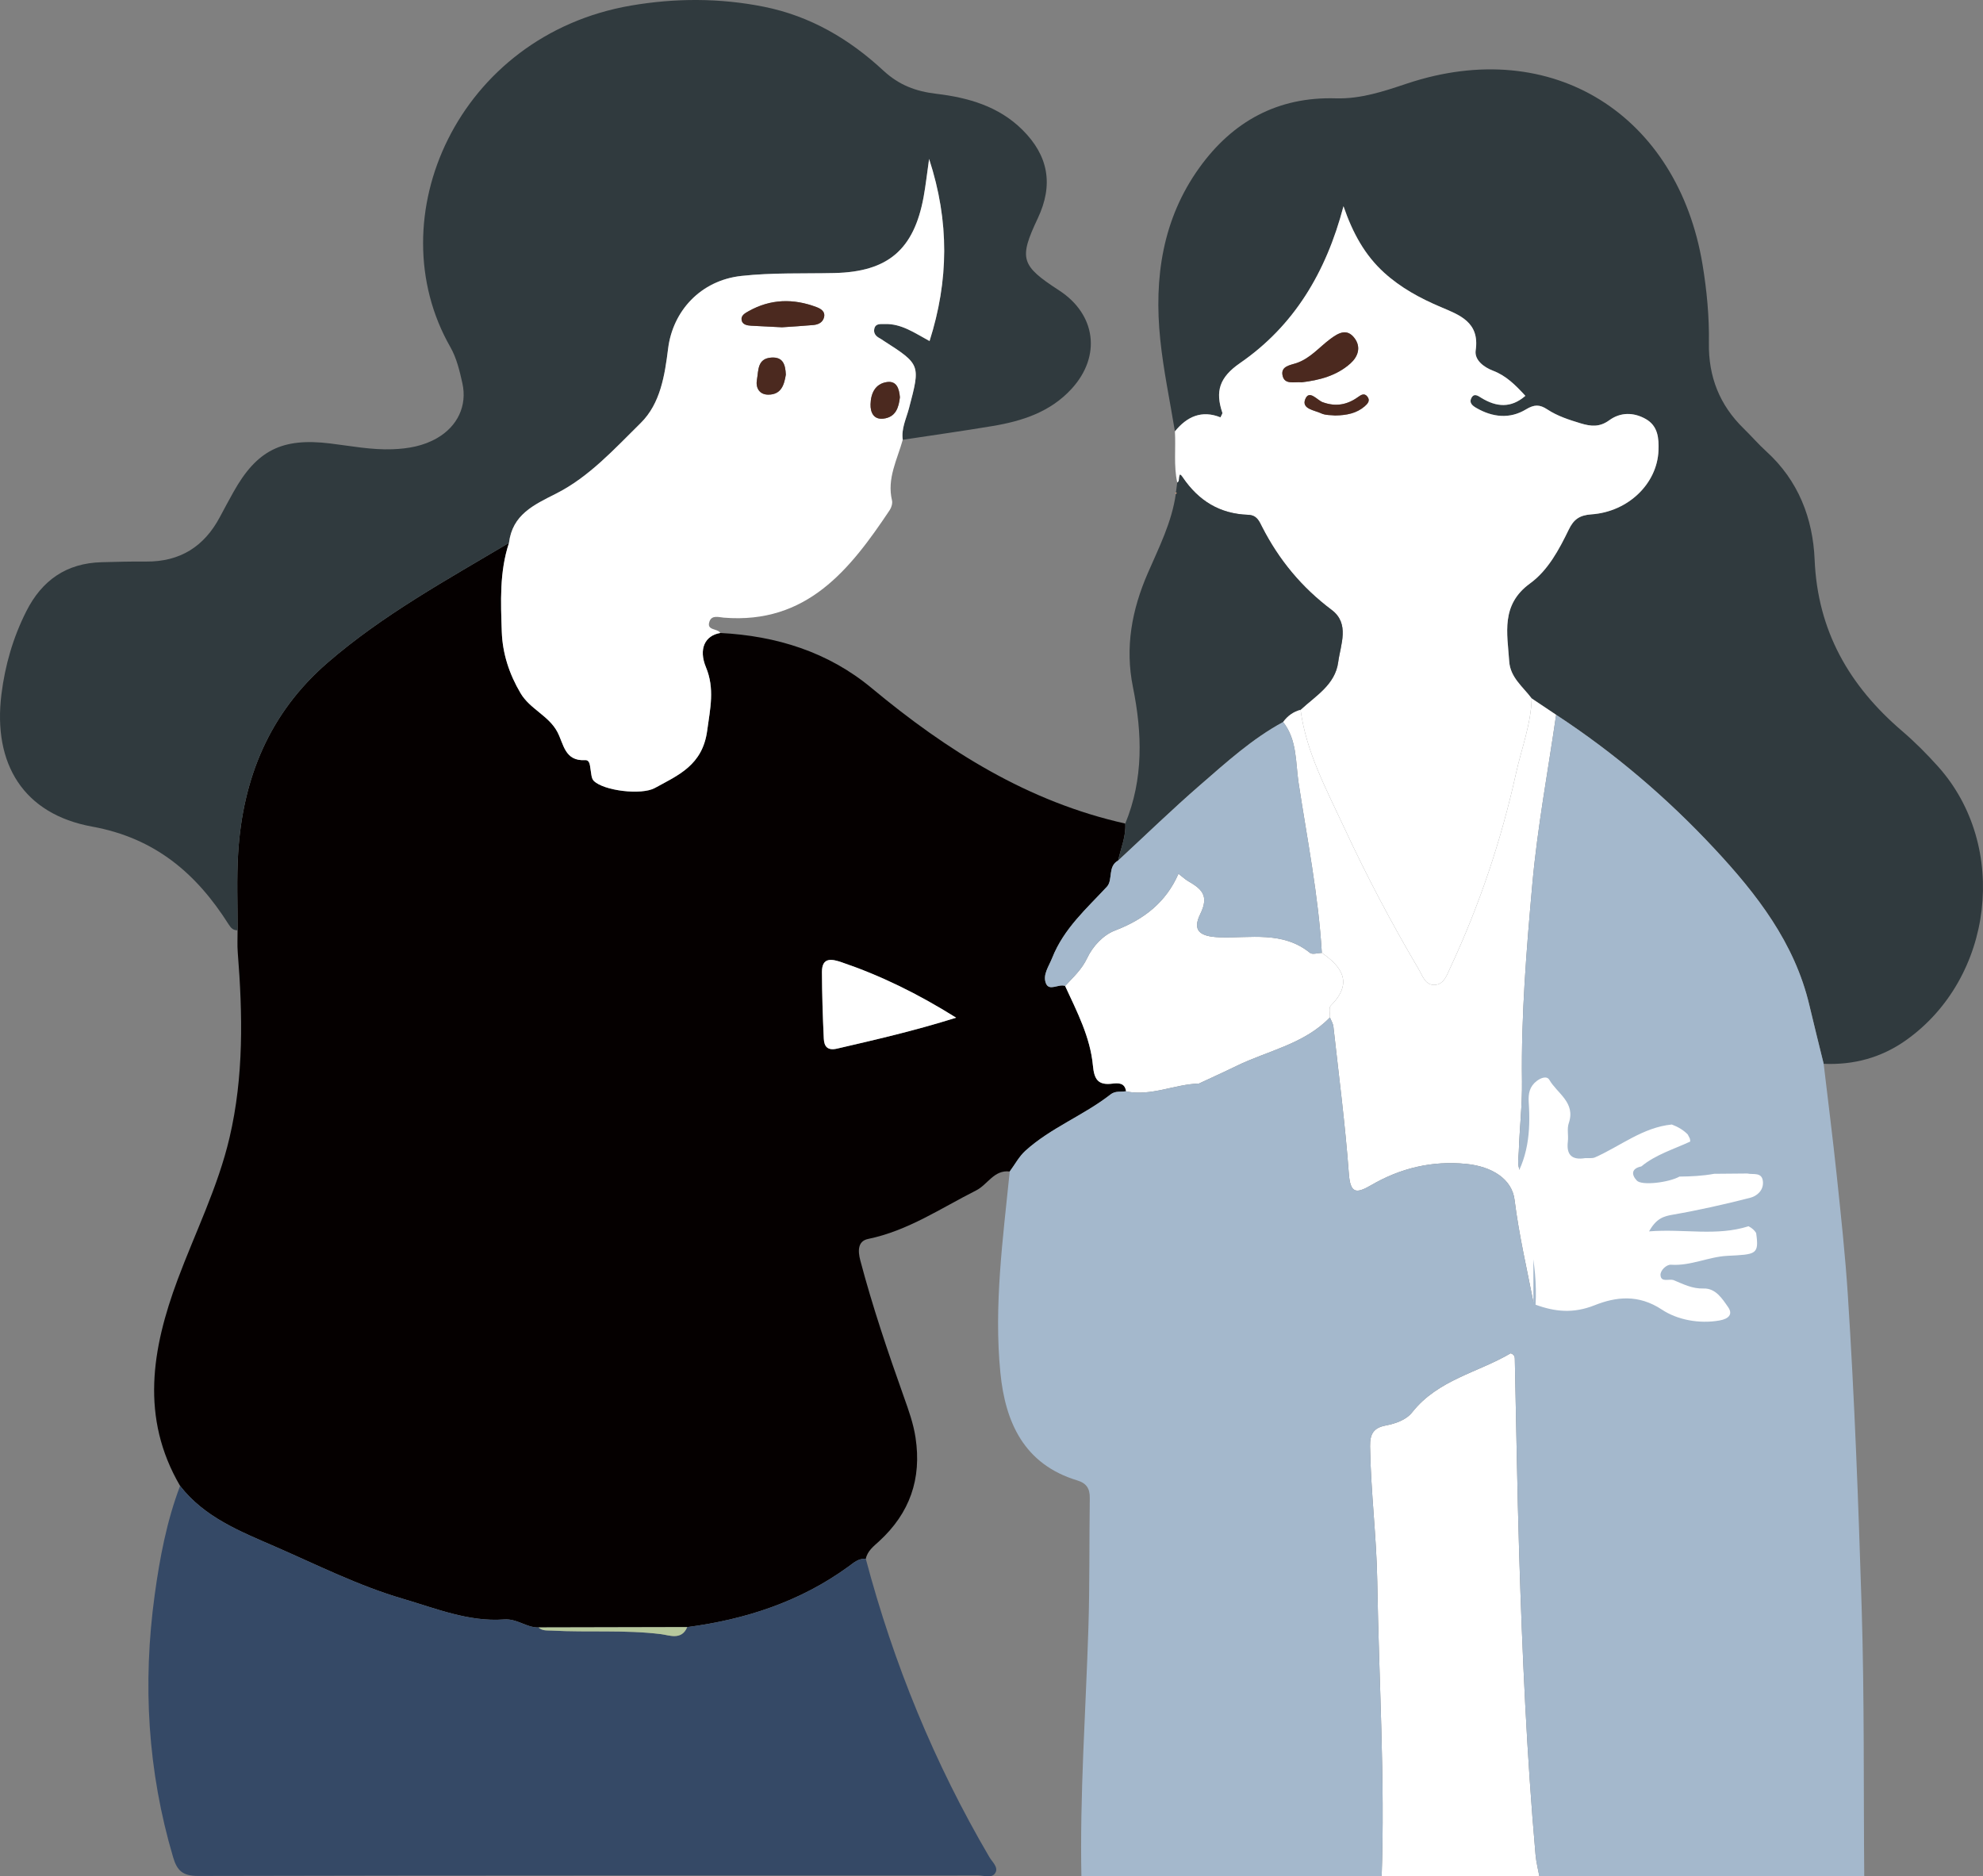 <?xml version="1.0" encoding="utf-8"?>
<!-- Generator: Adobe Illustrator 16.0.0, SVG Export Plug-In . SVG Version: 6.00 Build 0)  -->
<!DOCTYPE svg PUBLIC "-//W3C//DTD SVG 1.1//EN" "http://www.w3.org/Graphics/SVG/1.1/DTD/svg11.dtd">
<svg version="1.1" xmlns="http://www.w3.org/2000/svg" xmlns:xlink="http://www.w3.org/1999/xlink" x="0px" y="0px"
	 width="436.557px" height="413.051px" viewBox="0 0 436.557 413.051" enable-background="new 0 0 436.557 413.051"
	 xml:space="preserve">
<rect x="0" y="0" width="436.557" height="413.051" fill="#808080" stroke="none"/>
<g id="圖層_2" display="none">
</g>
<g id="圖層_1參考">
</g>
<g id="圖層_3">
</g>
<g id="圖層_4">
</g>
<g id="圖層_7">
</g>
<g id="圖層_6">
</g>
<g id="廣告圖1">
</g>
<g id="圖層_8">
	<g>
		<path fill-rule="evenodd" clip-rule="evenodd" fill="#FFFFFF" d="M304.158,413.52c0.785-21.829-0.601-43.63-0.954-65.441
			c-0.16-9.884-1.434-19.746-1.582-29.662c-0.041-2.728,0.756-4.083,3.391-4.596c2.21-0.43,4.541-1.211,5.899-2.933
			c5.662-7.169,14.516-8.744,21.658-12.973c0.99,0.318,0.912,1.006,0.924,1.551c0.324,14.237,0.515,28.479,0.957,42.713
			c0.684,22.059,1.658,44.105,3.596,66.098c0.155,1.762,0.617,3.496,0.936,5.243C327.375,413.52,315.767,413.52,304.158,413.52z"/>
		<path fill-rule="evenodd" clip-rule="evenodd" fill="#050000" d="M247.896,240.228c-1.139,0.188-2.35-0.126-3.396,0.693
			c-5.927,4.641-13.153,7.33-18.765,12.418c-1.386,1.257-2.309,3.024-3.443,4.555c-3.467-0.421-4.854,2.888-7.396,4.167
			c-7.768,3.913-15.022,8.881-23.779,10.679c-2.328,0.479-2.261,2.687-1.72,4.731c2.692,10.184,6.067,20.146,9.598,30.061
			c1.045,2.934,2.091,5.83,2.563,8.963c1.373,9.086-1.268,16.614-8.045,22.822c-1.142,1.045-2.556,2.103-2.907,3.844
			c-1.618-0.141-2.663,0.865-3.87,1.741c-10.584,7.689-22.604,11.608-35.451,13.292c-10.915,0.024-21.829,0.049-32.743,0.072
			c-2.654,0.055-4.706-1.979-7.563-1.764c-7.801,0.587-15.116-2.455-22.329-4.563c-9.693-2.834-18.876-7.466-28.193-11.52
			c-7.626-3.317-15.453-6.41-20.809-13.316c-8.788-15.028-6.207-30.202-0.546-45.398c3.876-10.399,8.886-20.397,11.43-31.266
			c3.151-13.453,2.898-27.093,1.81-40.756c-0.129-1.618-0.031-3.255-0.038-4.884c0.023-5.646-0.224-11.309,0.121-16.935
			c1.013-16.542,6.872-30.876,19.671-41.962c12.174-10.544,26.221-18.224,39.957-26.389c-2.109,6.395-1.809,13.017-1.582,19.576
			c0.166,4.789,1.646,9.307,4.133,13.508c2.072,3.504,6.215,4.944,8.111,8.548c1.404,2.668,1.605,6.442,6.094,6.188
			c1.082-0.062,1.051,1.206,1.21,2.075c0.154,0.848,0.159,1.933,0.684,2.467c2.173,2.21,10.511,3.205,13.438,1.604
			c5.242-2.864,10.518-5.03,11.548-12.64c0.661-4.883,1.688-9.245-0.275-13.963c-1.656-3.981-0.239-6.977,3.161-7.534
			c12.339,0.628,23.752,4.181,33.293,12.111c16.612,13.809,34.474,25.075,55.863,29.844c0.183,2.852-0.99,5.44-1.574,8.143
			c-2.359,1.297-1.088,4.269-2.477,5.766c-4.496,4.85-9.465,9.188-12.033,15.652c-0.758,1.909-2.128,3.715-1.392,5.598
			c0.729,1.864,2.833,0.039,4.235,0.599c2.609,5.648,5.534,11.248,6.119,17.527c0.28,3.017,1.115,4.349,4.221,3.976
			C246.117,238.403,247.63,238.292,247.896,240.228z M210.493,224.033c-8.536-5.336-16.621-9.272-25.19-12.193
			c-2.045-0.697-4.367-1.265-4.352,2.149c0.023,4.892,0.173,9.786,0.408,14.672c0.078,1.633,0.76,2.683,2.899,2.188
			C192.754,228.879,201.248,226.937,210.493,224.033z"/>
		<path fill-rule="evenodd" clip-rule="evenodd" fill="#303A3E" d="M112.051,119.514c-13.736,8.165-27.783,15.845-39.957,26.389
			c-12.799,11.086-18.658,25.42-19.671,41.962c-0.345,5.626-0.098,11.289-0.121,16.935c-0.948-0.011-1.397-0.409-1.971-1.313
			c-7.091-11.212-16.202-19.003-30.054-21.521C5.179,179.219-1.6,168.186,0.317,152.83c0.798-6.389,2.552-12.468,5.46-18.236
			c3.452-6.848,8.839-10.618,16.576-10.828c3.271-0.09,6.543-0.174,9.814-0.146c7.43,0.063,12.766-3.273,16.223-9.774
			c0.977-1.835,1.963-3.665,2.976-5.48c5.167-9.262,10.714-12.033,21.311-10.745c4.569,0.555,9.11,1.451,13.752,1.277
			c3.456-0.129,6.789-0.706,9.833-2.476c4.432-2.576,6.632-7.067,5.533-12.05c-0.602-2.728-1.286-5.585-2.652-7.973
			c-16.25-28.41,1.674-68.642,39.801-75.178c9.627-1.65,19.498-1.694,29.28,0.275c10.201,2.054,18.775,7.117,26.21,14.01
			c3.502,3.245,7.163,4.603,11.717,5.145c6.979,0.831,13.696,2.731,18.924,7.919c5.775,5.73,6.869,12.124,3.396,19.484
			c-4.197,8.895-3.758,10.386,4.683,15.87c8.129,5.281,9.328,14.464,2.78,21.645c-4.651,5.102-10.827,7.114-17.366,8.21
			c-6.593,1.104-13.217,2.029-19.824,3.033c-0.355-2.461,0.771-4.652,1.366-6.912c2.542-9.655,2.595-9.642-5.713-14.975
			c-0.25-0.16-0.489-0.344-0.752-0.479c-0.884-0.454-1.403-1.164-1.146-2.146c0.301-1.147,1.384-0.936,2.214-0.968
			c3.743-0.143,6.695,2.008,9.93,3.743c4.209-13.262,4.421-26.254-0.099-40.09c-0.479,3.359-0.751,5.861-1.203,8.334
			c-2.128,11.641-7.86,16.521-19.644,16.784c-6.828,0.152-13.645-0.111-20.482,0.638c-8.979,0.984-15.099,7.731-16.13,16.002
			c-0.729,5.839-1.681,12.09-6.028,16.374c-5.755,5.67-11.346,11.864-18.615,15.539C117.439,111.186,112.82,113.284,112.051,119.514
			z"/>
		<path fill-rule="evenodd" clip-rule="evenodd" fill="#303A3E" d="M401.48,234.186c-1.049-4.288-2.13-8.568-3.141-12.865
			c-3.242-13.778-11.599-24.514-20.941-34.53c-10.42-11.171-22.004-21.051-34.815-29.438c-1.797-1.201-3.592-2.402-5.387-3.604
			c-1.914-2.556-4.704-4.602-4.943-8.149c-0.417-6.216-1.901-12.456,4.595-17.169c3.926-2.85,6.366-7.412,8.518-11.848
			c1.061-2.187,2.301-3.163,4.979-3.35c8.18-0.57,14.484-6.825,14.768-14.021c0.109-2.762-0.098-5.465-2.845-6.997
			c-2.681-1.496-5.55-1.479-8.005,0.314c-2.1,1.532-4.016,1.353-6.266,0.671c-2.568-0.779-5.121-1.596-7.352-3.067
			c-1.686-1.114-2.867-1.117-4.71-0.003c-3.565,2.16-7.384,1.746-10.975-0.354c-0.79-0.461-1.575-1.098-1.054-2.125
			c0.615-1.211,1.51-0.487,2.225-0.052c3.313,2.012,6.488,2.309,9.681-0.456c-2.189-2.39-4.246-4.443-7.133-5.537
			c-2.024-0.769-4.121-2.368-3.809-4.475c0.927-6.239-3.598-7.801-7.706-9.546c-4.554-1.936-8.791-4.232-12.463-7.571
			c-4.212-3.829-6.887-8.655-8.932-14.611c-3.857,14.679-10.973,26.382-22.767,34.52c-4.581,3.16-5.486,6.243-3.905,10.933
			c0.066,0.198-0.195,0.507-0.412,1.021c-4.111-1.655-7.368-0.189-10.027,3.087c-1.1-6.739-2.531-13.444-3.229-20.225
			c-1.389-13.512,0.469-26.491,8.604-37.813c7.312-10.175,17.236-15.664,30.042-15.277c5.463,0.166,10.563-1.547,15.629-3.24
			c32.244-10.777,59.67,7.104,65.1,39.776c0.953,5.741,1.499,11.514,1.409,17.311c-0.115,7.424,2.35,13.663,7.648,18.832
			c1.704,1.661,3.262,3.476,5.02,5.073c7.034,6.392,10.23,14.726,10.609,23.809c0.655,15.685,7.624,27.76,19.234,37.701
			c2.814,2.41,5.457,5.062,7.933,7.823c15.703,17.514,12.27,46.6-7.09,60.287C414.164,232.842,408.084,234.477,401.48,234.186z"/>
		<path fill-rule="evenodd" clip-rule="evenodd" fill="#354966" d="M39.646,327.103c5.355,6.906,13.183,9.999,20.809,13.316
			c9.317,4.054,18.5,8.686,28.193,11.52c7.213,2.108,14.528,5.15,22.329,4.563c2.856-0.215,4.908,1.818,7.561,1.764
			c0.851,0.796,1.929,0.637,2.955,0.691c7.996,0.432,16.019-0.201,24.02,0.779c1.796,0.22,4.54,1.433,5.771-1.543
			c12.848-1.684,24.867-5.603,35.451-13.292c1.207-0.876,2.252-1.882,3.87-1.741c6.127,23.103,15.103,45.025,27.201,65.654
			c0.646,1.103,2.089,2.268,1.287,3.53c-0.756,1.191-2.469,0.516-3.741,0.516c-57.248,0.022-114.495-0.03-171.742,0.111
			c-3.417,0.008-4.632-1.195-5.498-4.119c-5.607-18.948-6.736-38.197-4.063-57.712C35.17,342.96,36.702,334.863,39.646,327.103z"/>
		<path fill-rule="evenodd" clip-rule="evenodd" fill="#FFFFFF" d="M258.658,94.963c2.659-3.276,5.916-4.742,10.027-3.087
			c0.217-0.514,0.479-0.822,0.412-1.021c-1.581-4.689-0.676-7.772,3.905-10.933c11.794-8.138,18.909-19.841,22.767-34.52
			c2.045,5.956,4.72,10.782,8.932,14.611c3.672,3.339,7.909,5.636,12.463,7.571c4.108,1.745,8.633,3.307,7.706,9.546
			c-0.313,2.106,1.784,3.706,3.809,4.475c2.887,1.094,4.943,3.147,7.133,5.537c-3.192,2.765-6.368,2.468-9.681,0.456
			c-0.715-0.436-1.609-1.159-2.225,0.052c-0.521,1.027,0.264,1.664,1.054,2.125c3.591,2.1,7.409,2.514,10.975,0.354
			c1.843-1.114,3.024-1.111,4.71,0.003c2.23,1.472,4.783,2.288,7.352,3.067c2.25,0.682,4.166,0.861,6.266-0.671
			c2.455-1.793,5.324-1.811,8.005-0.314c2.747,1.532,2.954,4.235,2.845,6.997c-0.283,7.195-6.588,13.45-14.768,14.021
			c-2.678,0.187-3.918,1.163-4.979,3.35c-2.151,4.436-4.592,8.998-8.518,11.848c-6.496,4.713-5.012,10.953-4.595,17.169
			c0.239,3.548,3.029,5.594,4.943,8.149c-0.143,5.703-2.237,11.006-3.445,16.485c-3.259,14.779-8.059,29.063-14.466,42.786
			c-0.733,1.571-1.346,3.653-3.383,3.791c-2.135,0.143-2.722-2.001-3.6-3.486c-5.955-10.08-11.411-20.433-16.341-31.046
			c-3.902-8.402-8.389-16.623-9.645-26.02c3.316-3.075,7.622-5.518,8.288-10.497c0.521-3.894,2.6-8.468-1.449-11.504
			c-6.573-4.93-11.59-10.992-15.294-18.242c-0.664-1.299-1.146-2.615-3.099-2.684c-6.219-0.218-10.877-3.055-14.419-8.277
			c-1.142-1.685-0.39,1.113-1.179,1.155C258.357,102.489,258.874,98.71,258.658,94.963z M286.594,84.158
			c3.767-0.453,7.623-1.396,10.702-4.15c1.659-1.485,2.392-3.568,0.92-5.545c-1.687-2.264-3.568-1.166-5.348,0.157
			c-2.461,1.83-4.433,4.311-7.515,5.333c-1.275,0.423-3.357,0.656-3.02,2.598C282.72,84.778,284.827,84.008,286.594,84.158z
			 M293.913,91.467c2.618-0.05,4.752-0.495,6.508-2.008c0.662-0.571,1.346-1.291,0.55-2.221c-0.625-0.73-1.312-0.332-1.926,0.113
			c-2.423,1.757-4.936,2.257-7.879,1.18c-1.205-0.441-2.952-2.853-3.826-0.628c-0.833,2.118,2.027,2.393,3.477,3.076
			C291.828,91.458,293.111,91.357,293.913,91.467z"/>
		<path fill-rule="evenodd" clip-rule="evenodd" fill="#FFFFFF" d="M112.051,119.514c0.77-6.229,5.389-8.328,10.389-10.856
			c7.27-3.675,12.86-9.869,18.615-15.539c4.348-4.284,5.3-10.535,6.028-16.374c1.031-8.271,7.151-15.018,16.13-16.002
			c6.838-0.749,13.654-0.485,20.482-0.638c11.783-0.263,17.516-5.144,19.644-16.784c0.452-2.473,0.724-4.975,1.203-8.334
			c4.52,13.836,4.308,26.828,0.099,40.09c-3.234-1.735-6.187-3.886-9.93-3.743c-0.83,0.032-1.913-0.18-2.214,0.968
			c-0.257,0.982,0.263,1.692,1.146,2.146c0.263,0.135,0.502,0.318,0.752,0.479c8.308,5.333,8.255,5.319,5.713,14.975
			c-0.595,2.26-1.722,4.451-1.366,6.912c-1.213,4.363-3.514,8.522-2.37,13.33c0.153,0.646-0.107,1.559-0.493,2.137
			c-8.77,13.139-18.272,25.172-36.544,23.688c-1.093-0.089-2.629-0.634-3.146,0.847c-0.722,2.061,1.804,1.46,2.384,2.528
			c-3.4,0.558-4.817,3.553-3.161,7.534c1.964,4.718,0.937,9.08,0.275,13.963c-1.03,7.609-6.306,9.775-11.548,12.64
			c-2.928,1.601-11.266,0.605-13.438-1.604c-0.524-0.534-0.529-1.619-0.684-2.467c-0.159-0.869-0.128-2.137-1.21-2.075
			c-4.488,0.255-4.689-3.52-6.094-6.188c-1.896-3.604-6.039-5.044-8.111-8.548c-2.486-4.201-3.967-8.719-4.133-13.508
			C110.242,132.53,109.941,125.908,112.051,119.514z M172.162,72.048c2.188-0.152,4.546-0.282,6.897-0.496
			c1.07-0.099,2.063-0.552,2.349-1.693c0.328-1.315-0.74-1.91-1.667-2.259c-5.095-1.919-10.109-1.81-14.936,0.903
			c-0.765,0.431-1.711,0.935-1.542,1.944c0.172,1.021,1.188,1.203,2.097,1.256C167.57,71.831,169.782,71.93,172.162,72.048z
			 M173.002,82.467c-0.105-2.134-0.558-3.93-3.206-3.749c-3.112,0.213-2.793,2.891-3.153,4.837
			c-0.321,1.731,0.454,3.334,2.523,3.324C172.006,86.864,172.643,84.707,173.002,82.467z M198.113,87.458
			c-0.152-1.947-0.74-3.65-2.84-3.354c-2.612,0.369-3.561,2.503-3.623,4.895c-0.047,1.782,0.674,3.405,2.822,3.161
			C197.236,91.845,197.865,89.658,198.113,87.458z"/>
		<path fill-rule="evenodd" clip-rule="evenodd" fill="#303A3E" d="M259.166,106.21c0.789-0.042,0.037-2.84,1.179-1.155
			c3.542,5.223,8.2,8.06,14.419,8.277c1.953,0.068,2.435,1.385,3.099,2.684c3.704,7.25,8.721,13.313,15.294,18.242
			c4.049,3.036,1.971,7.61,1.449,11.504c-0.666,4.979-4.972,7.422-8.288,10.497c-1.602,0.434-2.866,1.347-3.836,2.684
			c-6.788,3.673-12.464,8.841-18.227,13.837c-6.193,5.369-12.081,11.093-18.101,16.661c0.584-2.702,1.757-5.291,1.574-8.143
			c4.053-9.817,3.739-19.918,1.688-30.042c-1.78-8.789-0.234-17.008,3.27-25.08c2.464-5.677,5.305-11.241,6.173-17.485
			c-0.001,0.003,0.223-0.108,0.223-0.108l-0.203-0.131C258.975,107.703,259.071,106.957,259.166,106.21z"/>
		<polygon fill-rule="evenodd" clip-rule="evenodd" fill="#EDA47F" points="258.879,108.451 259.082,108.582 258.859,108.69 
			258.673,108.561 		"/>
		<path fill-rule="evenodd" clip-rule="evenodd" fill="#FFFFFF" d="M282.482,158.942c0.969-1.337,2.233-2.25,3.835-2.684
			c1.256,9.396,5.742,17.617,9.645,26.02c4.93,10.613,10.386,20.966,16.341,31.046c0.878,1.485,1.465,3.629,3.6,3.486
			c2.037-0.138,2.649-2.22,3.383-3.791c6.407-13.723,11.207-28.007,14.466-42.786c1.208-5.479,3.303-10.782,3.445-16.485
			c1.795,1.201,3.59,2.402,5.387,3.604c-1.793,12.419-4.124,24.789-5.239,37.267c-1.289,14.421-2.479,28.885-2.277,43.41
			c0.071,5.16-0.539,10.327-0.708,15.495c-0.057,1.713-0.536,3.592,0.89,5.08c3.646,8.438,5.921,17.16,5.436,26.449
			c-0.938,0.889-1.878,1.776-2.882,2.727c-1.562-8.049-3.388-15.762-4.374-23.661c-0.574-4.61-5.011-7.333-10.611-7.894
			c-7.526-0.754-14.506,0.914-20.965,4.681c-3.387,1.974-4.586,1.795-4.913-2.646c-0.793-10.78-2.194-21.517-3.392-32.266
			c-0.077-0.692-0.501-1.346-0.766-2.017c0.041-0.881-0.28-2.127,0.183-2.591c4.856-4.868,2.671-8.429-1.965-11.624
			c-0.743-12.596-3.215-24.962-5.113-37.396C285.195,167.841,285.598,162.902,282.482,158.942z"/>
		<path fill-rule="evenodd" clip-rule="evenodd" fill="#FFFFFF" d="M290.999,209.762c4.636,3.195,6.821,6.756,1.965,11.624
			c-0.463,0.464-0.142,1.71-0.183,2.591c-5.675,5.89-13.674,7.312-20.643,10.716c-2.709,1.324-5.461,2.563-8.193,3.839
			c-5.368,0.16-10.463,2.83-15.967,1.744l-0.083-0.047c-0.266-1.937-1.778-1.825-3.067-1.671c-3.105,0.373-3.94-0.959-4.221-3.976
			c-0.585-6.279-3.51-11.879-6.119-17.527c1.759-1.92,3.641-3.588,4.845-6.13c1.21-2.559,3.483-5.07,6.176-6.099
			c6.292-2.406,11.177-6.16,13.93-12.479c0.942,0.729,1.481,1.246,2.109,1.613c2.876,1.681,4.744,3.096,2.696,7.24
			c-1.806,3.657-0.127,4.986,4.249,5.136c6.772,0.23,13.884-1.453,19.903,3.431C288.919,210.19,290.115,209.783,290.999,209.762z"/>
		<path fill-rule="evenodd" clip-rule="evenodd" fill="#FFFFFF" d="M374.729,248.966c0.007-0.069,0.034-0.117,0.046-0.182
			c-0.046-0.104-0.087-0.213-0.135-0.315C374.674,248.632,374.704,248.797,374.729,248.966z"/>
		<path fill-rule="evenodd" clip-rule="evenodd" fill="#A4B8CC" d="M409.842,353.834c-0.717-22.978-1.557-45.941-3.05-68.878
			c-0.567-8.712-1.511-17.401-2.424-26.086c-0.866-8.238-1.919-16.457-2.888-24.685c-1.049-4.288-2.13-8.568-3.141-12.865
			c-3.242-13.778-11.599-24.514-20.941-34.53c-10.42-11.171-22.004-21.051-34.814-29.438c-1.794,12.418-4.125,24.788-5.24,37.266
			c-1.289,14.421-2.479,28.885-2.277,43.41c0.071,5.16-0.539,10.327-0.708,15.495c-0.057,1.713-0.536,3.592,0.889,5.084
			c0.981-1.406,1.742-2.86,2.329-4.354v32.387c-1.51-7.638-3.209-14.997-4.148-22.522c-0.574-4.61-5.011-7.333-10.611-7.894
			c-7.526-0.754-14.506,0.914-20.965,4.681c-3.387,1.974-4.586,1.795-4.913-2.646c-0.793-10.78-2.194-21.517-3.392-32.266
			c-0.077-0.692-0.501-1.346-0.764-2.018c-5.677,5.891-13.676,7.313-20.645,10.717c-2.709,1.324-5.461,2.563-8.193,3.839
			c-5.368,0.16-10.463,2.83-15.967,1.744l-0.083-0.047c-1.139,0.188-2.35-0.127-3.396,0.692c-5.927,4.641-13.153,7.33-18.765,12.418
			c-1.386,1.257-2.309,3.024-3.443,4.555c-1.484,14.734-3.521,29.482-2.055,44.31c1.079,10.906,5.213,20.151,16.899,23.688
			c2.085,0.631,2.811,1.821,2.782,3.897c-0.129,9.515-0.004,19.035-0.303,28.543c-0.58,18.396-1.927,36.767-1.533,55.188
			c22.025,0,44.051,0,66.076,0c0.785-21.829-0.601-43.63-0.954-65.441c-0.16-9.884-1.434-19.746-1.582-29.662
			c-0.041-2.728,0.756-4.083,3.391-4.596c2.21-0.43,4.541-1.211,5.899-2.933c5.662-7.169,14.516-8.744,21.658-12.973
			c0.99,0.318,0.912,1.006,0.924,1.551c0.324,14.237,0.515,28.479,0.957,42.713c0.684,22.059,1.658,44.105,3.596,66.098
			c0.155,1.762,0.617,3.496,0.936,5.243c23.813,0,47.625,0,71.436,0C410.236,393.626,410.463,373.737,409.842,353.834z"/>
		<path fill-rule="evenodd" clip-rule="evenodd" fill="#A4B8CC" d="M290.999,209.762c-0.884,0.021-2.08,0.429-2.603,0.005
			c-6.02-4.884-13.131-3.2-19.903-3.431c-4.376-0.149-6.055-1.479-4.249-5.136c2.048-4.145,0.18-5.56-2.696-7.24
			c-0.628-0.367-1.167-0.885-2.109-1.613c-2.753,6.319-7.638,10.073-13.93,12.479c-2.692,1.028-4.966,3.54-6.176,6.099
			c-1.204,2.542-3.086,4.21-4.845,6.13c-1.402-0.56-3.506,1.266-4.235-0.599c-0.736-1.883,0.634-3.688,1.392-5.598
			c2.568-6.464,7.537-10.803,12.033-15.652c1.389-1.497,0.117-4.469,2.477-5.766c6.02-5.568,11.907-11.292,18.101-16.661
			c5.763-4.996,11.438-10.164,18.227-13.837c3.116,3.96,2.714,8.898,3.404,13.423C287.784,184.8,290.256,197.166,290.999,209.762z"
			/>
		<path fill-rule="evenodd" clip-rule="evenodd" fill="#FFFFFF" d="M210.493,224.033c-9.245,2.903-17.739,4.846-26.234,6.815
			c-2.14,0.495-2.821-0.555-2.899-2.188c-0.235-4.886-0.385-9.78-0.408-14.672c-0.016-3.414,2.307-2.847,4.352-2.149
			C193.872,214.761,201.957,218.697,210.493,224.033z"/>
		<path fill-rule="evenodd" clip-rule="evenodd" fill="#B7C89D" d="M151.283,358.193c-1.23,2.976-3.975,1.763-5.771,1.543
			c-8.001-0.98-16.023-0.348-24.02-0.779c-1.026-0.055-2.104,0.104-2.955-0.691C129.454,358.242,140.368,358.218,151.283,358.193z"
			/>
		<path fill-rule="evenodd" clip-rule="evenodd" fill="#4B291F" d="M286.594,84.158c-1.767-0.15-3.874,0.62-4.26-1.607
			c-0.338-1.941,1.744-2.175,3.02-2.598c3.082-1.022,5.054-3.503,7.515-5.333c1.779-1.323,3.661-2.421,5.348-0.157
			c1.472,1.977,0.739,4.06-0.92,5.545C294.217,82.763,290.36,83.705,286.594,84.158z"/>
		<path fill-rule="evenodd" clip-rule="evenodd" fill="#4B291F" d="M293.913,91.467c-0.802-0.109-2.085-0.009-3.097-0.487
			c-1.449-0.684-4.31-0.958-3.477-3.076c0.874-2.225,2.621,0.187,3.826,0.628c2.943,1.077,5.456,0.577,7.879-1.18
			c0.614-0.445,1.301-0.844,1.926-0.113c0.796,0.93,0.112,1.649-0.55,2.221C298.665,90.972,296.531,91.417,293.913,91.467z"/>
		<path fill-rule="evenodd" clip-rule="evenodd" fill="#4B291F" d="M172.162,72.048c-2.38-0.118-4.592-0.217-6.802-0.345
			c-0.908-0.053-1.925-0.234-2.097-1.256c-0.169-1.01,0.777-1.514,1.542-1.944c4.826-2.713,9.841-2.822,14.936-0.903
			c0.927,0.349,1.995,0.943,1.667,2.259c-0.285,1.142-1.278,1.595-2.349,1.693C176.708,71.766,174.35,71.896,172.162,72.048z"/>
		<path fill-rule="evenodd" clip-rule="evenodd" fill="#4B291F" d="M173.002,82.467c-0.359,2.24-0.996,4.397-3.836,4.412
			c-2.069,0.01-2.845-1.593-2.523-3.324c0.36-1.946,0.041-4.624,3.153-4.837C172.444,78.537,172.896,80.333,173.002,82.467z"/>
		<path fill-rule="evenodd" clip-rule="evenodd" fill="#4B291F" d="M198.113,87.458c-0.248,2.2-0.877,4.387-3.641,4.701
			c-2.148,0.244-2.869-1.379-2.822-3.161c0.063-2.392,1.011-4.525,3.623-4.895C197.373,83.808,197.961,85.511,198.113,87.458z"/>
		<path fill-rule="evenodd" clip-rule="evenodd" fill="#FFFFFF" d="M368.314,267.389c5.695-0.984,11.347-2.271,16.95-3.696
			c1.485-0.377,2.984-1.593,2.847-3.521c-0.16-2.247-2.127-1.526-3.445-1.836c-2.429,0.022-4.857,0.044-7.287,0.065
			c-2.564,0.474-5.201,0.589-7.646,0.613c-2.29,1.293-8.309,2.054-9.399,0.87c-1.244-1.351-1.164-2.657,0.997-3.105
			c3.176-2.615,7.097-3.769,10.741-5.462c0.002-0.071,0.027-0.12,0.033-0.186c-0.023-0.169-0.055-0.334-0.088-0.497
			c-0.142-0.304-0.293-0.599-0.452-0.884c-0.904-0.937-2.103-1.669-3.515-2.2c-6.361,0.623-11.301,4.749-16.899,7.232
			c-0.632,0.28-1.455,0.124-2.188,0.171c-2.91,0.47-4.164-0.711-3.799-3.683c0.162-1.323-0.223-2.785,0.194-3.993
			c1.576-4.573-2.523-6.538-4.261-9.543c-0.546-0.944-1.84-0.479-2.762,0.217c-1.602,1.21-1.913,2.807-1.785,4.71
			c0.43,6.4-0.097,12.621-3.925,18.106c3.646,8.438,5.921,17.161,5.435,26.451c4.317,1.579,8.338,1.971,13,0.116
			c4.672-1.858,9.625-2.472,14.827,0.977c3.302,2.189,8.115,3.189,12.688,2.374c1.933-0.344,2.989-1.32,1.885-2.909
			c-1.296-1.865-2.75-4.21-5.423-4.124c-2.508,0.082-4.512-0.987-6.653-1.866c-1.004-0.288-2.725,0.57-2.824-1.083
			c-0.063-1.051,1.314-2.353,2.313-2.284c4.321,0.295,8.231-1.745,12.391-1.958c6.341-0.324,7.032-0.245,6.347-5.037
			c-0.363-0.584-0.896-1.076-1.672-1.477c-7.043,2.253-14.226,0.513-21.896,1.128C364.651,268.191,366.268,267.742,368.314,267.389z
			"/>
	</g>
</g>
</svg>
